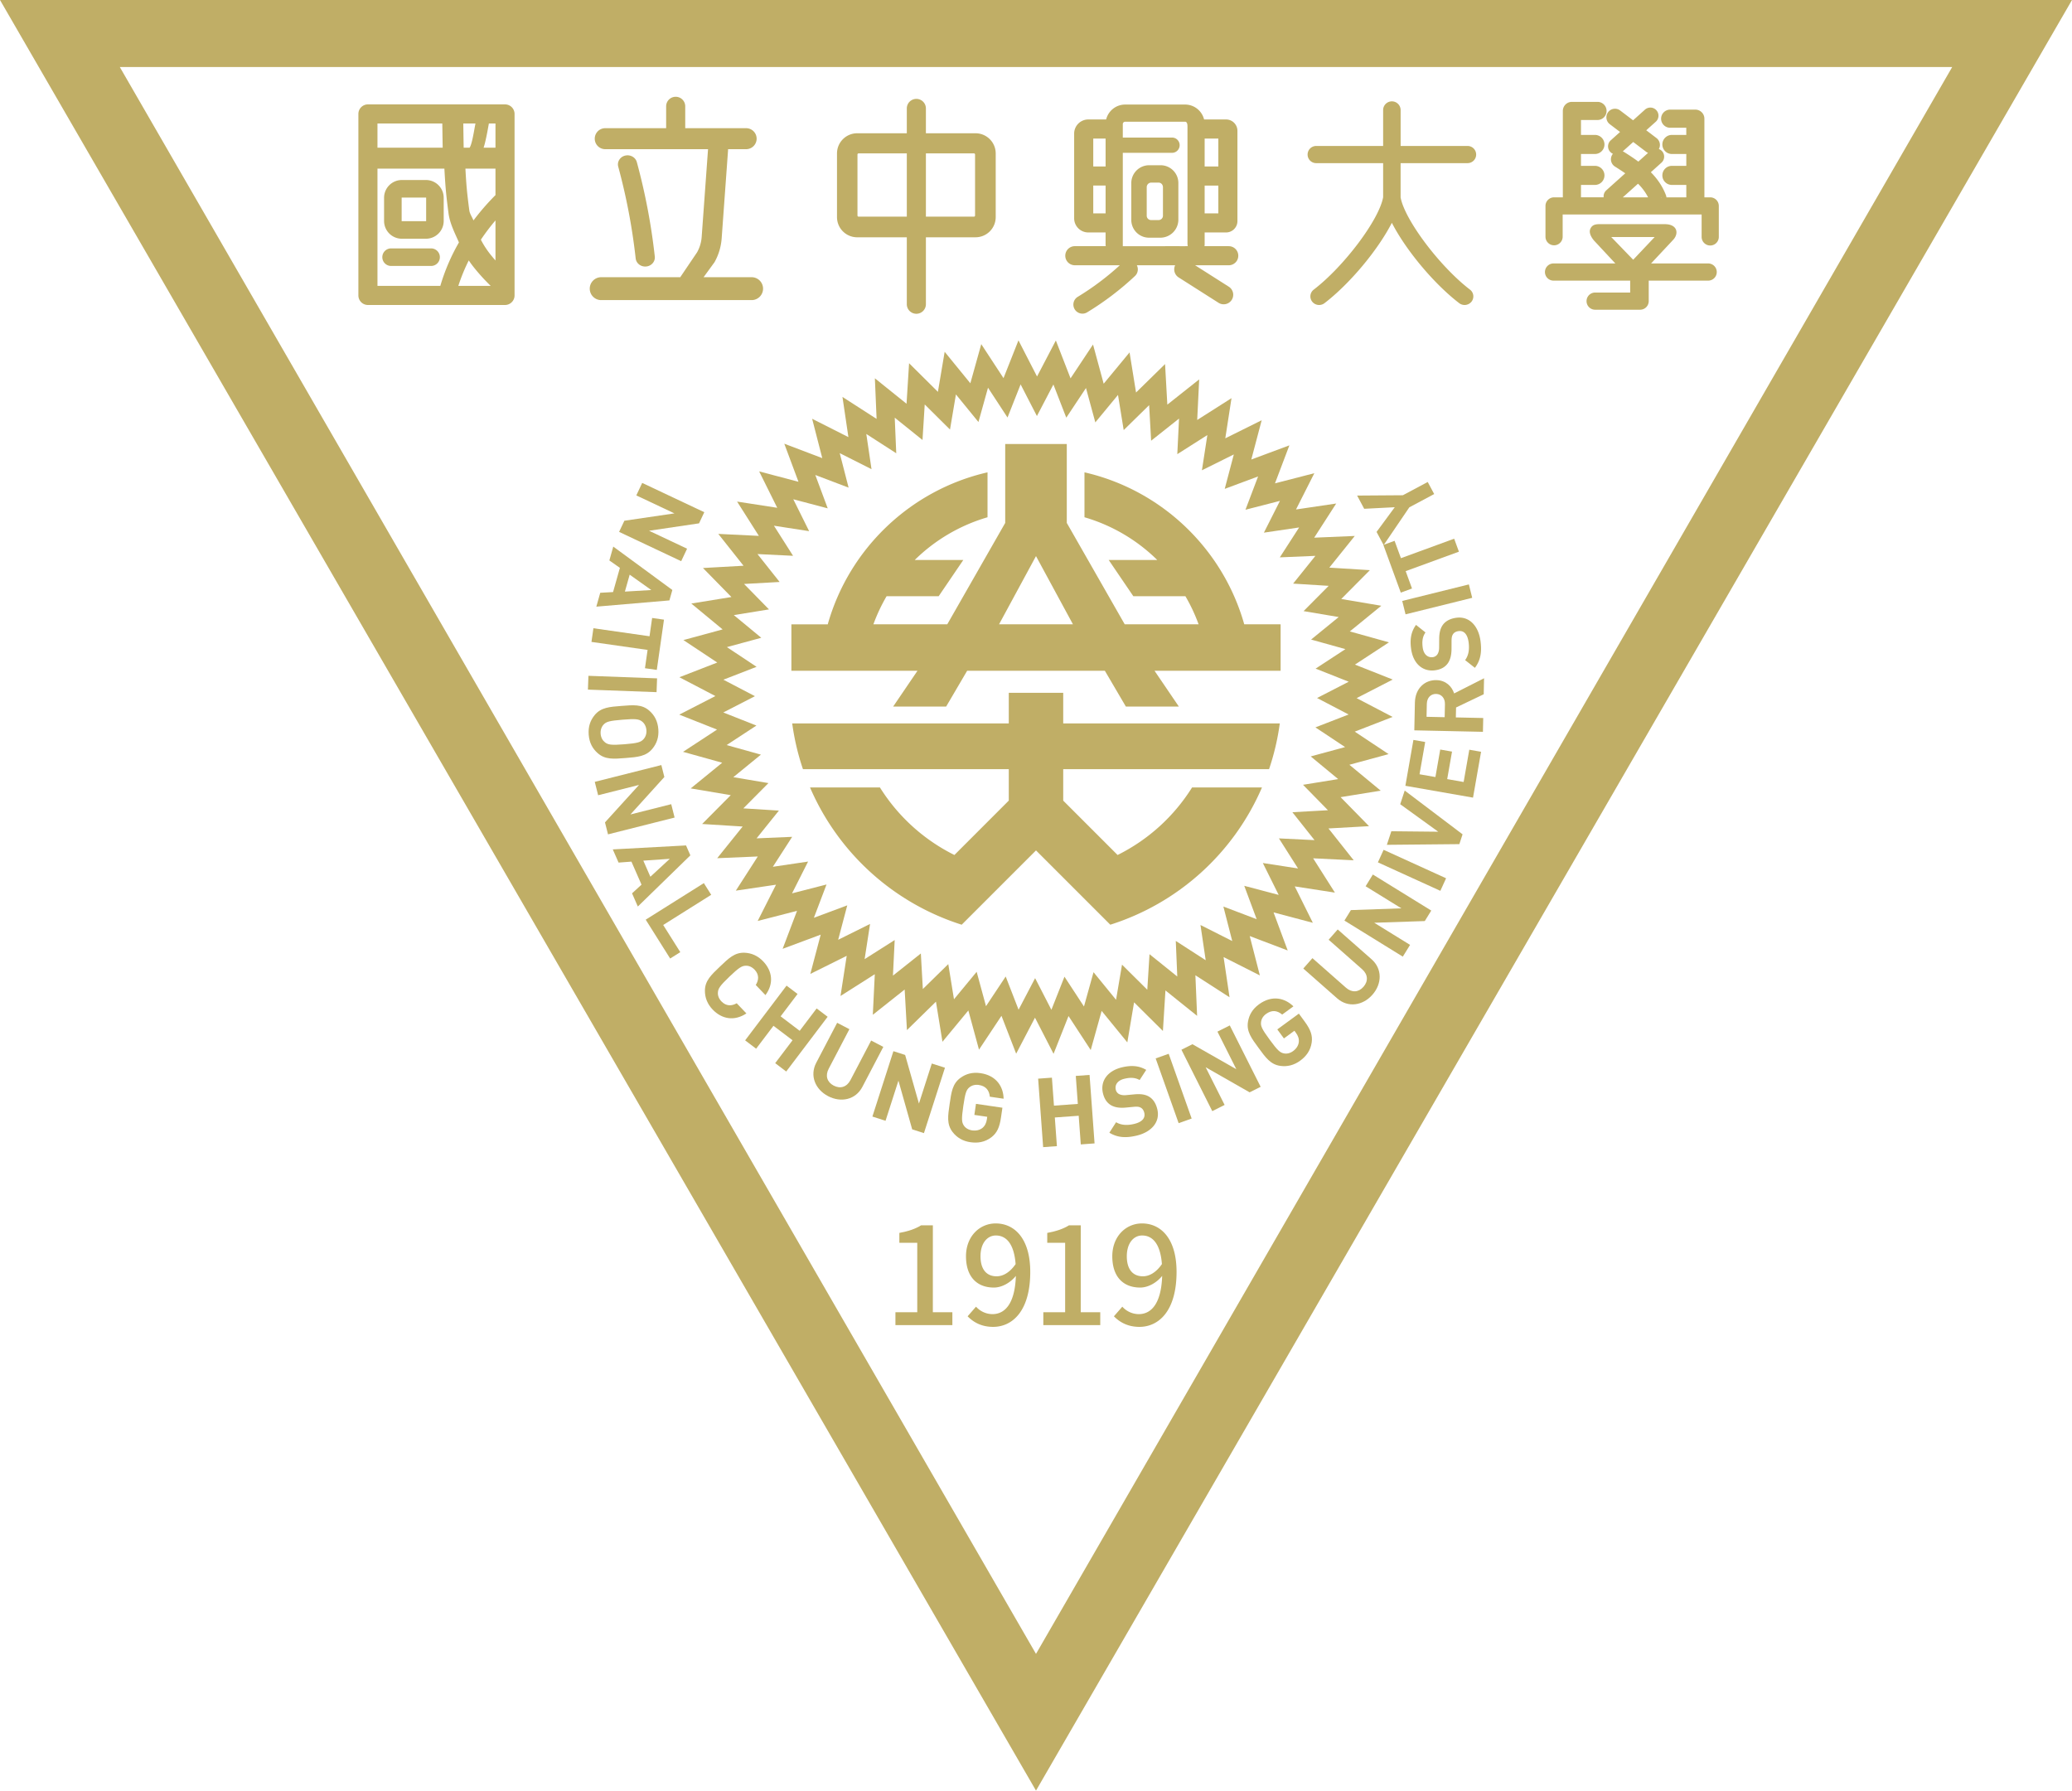 <svg xmlns="http://www.w3.org/2000/svg" viewBox="0 0 4294.21 3711.12"><defs><style>.cls-1{fill:#c0ae66;}</style></defs><title>資產 1</title><g id="圖層_2" data-name="圖層 2"><g id="圖層_1-2" data-name="圖層 1"><path class="cls-1" d="M0,0,2147.1,3711.12,4294.21,0ZM248.28,138.9H4045.94L2147.1,3427.76Z"/><path class="cls-1" d="M2260.53,2176.25l22.61-81.11,53.23,65.24,14-83,59.75,59.32,5.26-84L2481,2105.4l-3.55-84.12,70.77,45.6-12.33-83.31,75.17,38-21-81.56,78.72,29.89L2639.45,1891l81.41,21.51-37.47-75.41,83.21,12.87-45.13-71.08,84.09,4.1-52.32-66,84.07-4.72-58.93-60.13,83.11-13.48L2796.6,1585l81.25-22.08-70.15-46.57,78.49-30.46-74.62-39,74.87-38.49-78.29-31,70.45-46.12-81.11-22.61,65.25-53.23-83-14,59.33-59.76-84.05-5.25,52.76-65.63-84.13,3.56,45.61-70.79-83.3,12.33,38-75.16-81.55,21L2672.23,923l-78.91,29.38,21.5-81.41-75.4,37.47,12.86-83.22L2481.2,870.4l4.1-84.1-66,52.32-4.71-84.07-60.14,58.94L2341,730.37l-53.64,64.89L2265.28,714l-46.57,70.15-30.46-78.49-39,74.63-38.49-74.89-31,78.3-46.1-70.45-22.62,81.11-53.23-65.25-14,83-59.75-59.32-5.26,84-65.63-52.75,3.56,84.13L1746,822.64l12.32,83.29-75.16-38,21,81.55-78.72-29.89,29.39,78.91L1573.35,977l37.47,75.41-83.21-12.87,45.13,71.08-84.09-4.11,52.32,66-84.06,4.71,58.93,60.14-83.12,13.48,64.9,53.64-81.25,22.09,70.15,46.57-78.5,30.46,74.63,39-74.88,38.49,78.29,31-70.45,46.12,81.11,22.61L1431.48,1634l83,14-59.32,59.75,84,5.26-52.76,65.63,84.13-3.56L1525,1845.89l83.31-12.32-38,75.16,81.55-21L1622,1966.47l78.92-29.38-21.51,81.41L1754.8,1981l-12.86,83.22,71.07-45.13-4.1,84.09,66-52.33,4.72,84.07,60.13-58.93,13.48,83.11,53.65-64.89,22.08,81.25,46.58-70.15,30.45,78.5,39-74.63,38.5,74.88,31-78.3ZM2179,2092.87l-33.74-65.63L2111,2092.66l-26.7-68.81-40.83,61.48-19.36-71.22-47,56.89-11.81-72.86-52.72,51.66-4.13-73.69L1850.63,2022l3.6-73.72-62.31,39.57,11.28-72.94-66.1,32.84,18.84-71.36-69.17,25.75,26.2-69-71.48,18.38,33.27-65.88-73,10.81,40-62.06-73.75,3.12,46.25-57.53-73.67-4.61,52-52.38-72.78-12.28L1577,1564l-71.1-19.83,61.76-40.42L1499,1476.61l65.63-33.75-65.42-34.17L1568,1382l-61.49-40.83,71.23-19.36-56.89-47,72.86-11.81-51.66-52.72,73.69-4.13-45.86-57.83,73.72,3.6L1604,1089.57l72.94,11.28-32.84-66.1,71.36,18.84-25.75-69.17,69,26.2-18.38-71.48,65.88,33.26-10.81-73,62.06,40-3.12-73.75,57.53,46.24,4.61-73.66,52.38,52,12.29-72.78,46.66,57.19,19.82-71.1,40.42,61.76,27.15-68.64L2149,862.27l34.18-65.42,26.69,68.81,40.83-61.49,19.36,71.23,47-56.89,11.81,72.86,52.72-51.67,4.13,73.7,57.84-45.87-3.6,73.73,62.3-39.58-11.28,73,66.11-32.84-18.85,71.36,69.17-25.75-26.19,69,71.48-18.38-33.27,65.88,73-10.8-40,62,73.75-3.11L2680,1209.57l73.66,4.61-52,52.38,72.79,12.28-57.2,46.66,71.1,19.83-61.76,40.42,68.64,27.15-65.64,33.74,65.42,34.18-68.81,26.7,61.49,40.83-71.22,19.36,56.89,47-72.87,11.81,51.66,52.72-73.69,4.13,45.87,57.83-73.73-3.6,39.57,62.31-72.94-11.28,32.84,66.1-71.36-18.84,25.75,69.17-69-26.2,18.38,71.48L2488,1917.1l10.8,73-62-40,3.1,73.75-57.53-46.25-4.61,73.67-52.38-52L2313,2072.1l-46.66-57.2L2246.53,2086l-40.42-61.75Z"/><path class="cls-1" d="M2522.1,1499.29H2203.52v-63.47H2090.69v63.47H1641.85a506.09,506.09,0,0,0,22.26,94.84h426.58v65.14L1978,1772a382.93,382.93,0,0,1-154.37-140H1678.76a510.24,510.24,0,0,0,314.35,284.49l107.78-107.78,44.43-44.42,1.78-1.79,1.79,1.79,44.43,44.42,107.78,107.78a510.24,510.24,0,0,0,314.35-284.49H2470.57a382.93,382.93,0,0,1-154.37,140l-112.68-112.68v-65.14H2630.1a506.09,506.09,0,0,0,22.26-94.84H2522.1Z"/><path class="cls-1" d="M2642.31,1293.92h-63.62c-44.2-156.65-171.41-278.42-331.12-315v93.12a357.7,357.7,0,0,1,150.82,88.52H2297.75l51.09,75.14h107.92a355.91,355.91,0,0,1,27.33,58.21H2331L2211.2,1084.26l-.28-.1v-20.77h0V920.24H2083.29v143.15h0v20.77l-.28.1L1963.2,1293.92H1810.12a355.91,355.91,0,0,1,27.33-58.21h107.92l51.09-75.14H1895.82a357.7,357.7,0,0,1,150.82-88.52V978.93c-159.71,36.57-286.92,158.34-331.12,315h-75.37v96.28h261.3l-50.39,74.16h109.82l43.51-74.16h285.43l43.51,74.16h109.82l-50.39-74.16h261.3v-96.28Zm-431.39,0H2070.51l12.78-23.58,63.81-117.78,63.82,117.78,12.78,23.58Z"/><path class="cls-1" d="M1294,1079.25,1397.76,1064l-79-37.26,12.2-25.88,128.7,60.72-10.91,23.08L1345.18,1100l78.8,37.19-12.22,25.88-128.68-60.72Z"/><path class="cls-1" d="M1244,1228.57l26.57-1.49,14.16-50.15-21.83-15.37,8.1-28.74,122.44,89.94-6.1,21.62-151.45,12.94Zm105.81-5.68L1305,1191l-9.9,35.09Z"/><path class="cls-1" d="M1342.12,1347l-116.32-16.61,4.06-28.33,116.28,16.61,5.41-37.91,24.55,3.5-14.89,104.15-24.52-3.5Z"/><path class="cls-1" d="M1219.51,1400.66l142.28,5.26-1.06,28.6-142.27-5.27Z"/><path class="cls-1" d="M1238.79,1561c-10.79-9.46-17.36-21.54-18.69-38.18s3.24-29.79,12.39-40.85c13.17-15.94,30.93-17,55.44-18.92s42.24-3.8,57.75,9.84c10.79,9.46,17.38,21.74,18.7,38.36s-3.25,29.6-12.4,40.66c-13.17,15.93-30.93,17.16-55.43,19.11S1254.31,1574.65,1238.79,1561Zm94.77-28.89c4.25-4.48,6.74-11.07,6.13-18.88s-4.16-14.13-9.06-17.87c-6.42-5.05-13.1-6-40.42-3.76s-33.75,4.14-39.3,10.15c-4.25,4.48-6.72,11.3-6.1,19.09s4.11,13.92,9,17.66c6.42,5.07,13.13,6.18,40.43,4S1328,1538.16,1333.56,1532.14Z"/><path class="cls-1" d="M1253.83,1704.44l70.54-77.63-84.73,21.36-7-27.74,138-34.81,6.24,24.75L1306.58,1688l84.53-21.32,7,27.74-138,34.82Z"/><path class="cls-1" d="M1309.93,1851.46l19.61-18-20.92-47.71-26.63,2-12-27.32,151.8-8.23,9,20.55L1321.9,1878.8Zm78.22-71.52-54.87,3.77,14.62,33.38Z"/><path class="cls-1" d="M1338.23,1906.05l120.5-75.75,15.25,24.22-99.5,62.55,35.42,56.3-21,13.19Z"/><path class="cls-1" d="M1477,2092.36c-11.12-11.6-16.18-25-16.07-39.35.14-20.65,13.29-32.65,31.07-49.63s30.33-29.56,51-28.81c14.34.55,27.5,6.2,38.6,17.8,18.93,19.8,22.76,45.77,4.79,70.06l-20.07-21c6.25-9.94,7.48-21.39-2.48-31.79-5.43-5.66-11.86-8.34-18-8.14-8.19.13-14.24,3.63-34,22.56s-23.58,24.8-24,33c-.48,6.14,1.91,12.7,7.31,18.36,10,10.41,21.45,9.7,31.68,3.91l20.08,21C1521.69,2117.14,1495.79,2112,1477,2092.36Z"/><path class="cls-1" d="M1606.59,2203.43l35.93-47.47L1603,2126l-35.92,47.48-22.8-17.29,85.85-113.44,22.79,17.29-35.08,46.36,39.52,30,35.1-46.36,22.8,17.27-85.85,113.45Z"/><path class="cls-1" d="M1716.31,2271.85c-26.67-13.9-38.66-42.48-24.66-69.22l43.36-82.86,25.36,13.23-42.89,82c-7.6,14.52-3.38,27.77,10.31,34.93s27.16,3.12,34.77-11.39l42.9-82,25.2,13.15-43.39,82.88C1773.28,2279.29,1743,2285.77,1716.31,2271.85Z"/><path class="cls-1" d="M1890.51,2340.64,1862,2239.71l-26.73,83.17-27.25-8.77,43.56-135.5,24.31,7.82,28.61,100.75,26.66-83,27.27,8.74-43.56,135.5Z"/><path class="cls-1" d="M2054.37,2357.21c-13.31,10-27.81,12.31-43.28,10.06-15.89-2.32-28.12-9.75-36.88-21.13-12.59-16.37-9.61-33.91-6.06-58.22s5.7-42,22.44-54.07c11.64-8.42,25.08-12.09,41.37-9.72,33.63,4.89,47.62,28.74,48,53l-28.54-4.16c-1.32-13.71-8.6-22.26-23-24.37-7.76-1.12-14.51.93-19.25,4.87-6.38,5.14-8.74,11.45-12.69,38.53s-3.5,34,1.14,40.76c3.4,5.14,9.33,8.83,17.06,10,8.56,1.24,15.91-.71,21.32-5,5.44-4.45,8.2-10.52,9.28-17.83l.76-5.33-26.68-3.91,3.34-22.91,54.8,8-3,20.54C2071.52,2336.69,2066.06,2348.43,2054.37,2357.21Z"/><path class="cls-1" d="M2239.92,2371.84l-4.34-59.41-49.47,3.59,4.33,59.42-28.53,2.06-10.36-141.93,28.54-2.07,4.24,58,49.47-3.61-4.24-58,28.55-2.07,10.36,141.93Z"/><path class="cls-1" d="M2355.56,2353.64c-21.65,5.08-39.13,4.45-56.41-6.07l13.93-21.72c11.06,6.62,24,6.69,37.21,3.59,16.44-3.86,23.83-12,21.24-23.06-1.16-4.86-3.51-8.6-7.17-10.62-3.4-1.88-6.94-2.49-13.78-1.9l-17.79,1.68c-12.62,1.12-22.51-.47-30.35-5-8.36-5-13.87-13.18-16.63-24.86-5.79-24.69,9-46.44,39.84-53.67,19.63-4.6,35-3.26,49.89,5.36l-13.67,21.05c-11-6.24-22.08-4.89-31.5-2.66-14.82,3.48-20.16,13.13-17.93,22.66a13.6,13.6,0,0,0,6.54,8.94c3.41,1.86,8.53,2.93,14.51,2.36l17.4-1.63c13.43-1.27,22.49.29,29.76,4.32,9.27,5.22,15.06,14.54,17.94,26.81C2404.91,2326.07,2385.41,2346.66,2355.56,2353.64Z"/><path class="cls-1" d="M2442.73,2327.79l-47.62-134.18,27-9.59,47.6,134.2Z"/><path class="cls-1" d="M2589.83,2263.9l-91.12-52L2538,2290l-25.56,12.87-63.93-127.24,22.79-11.45,91,51.82-39.15-77.92,25.55-12.86,64,127.23Z"/><path class="cls-1" d="M2718.47,2160.8c-2.51,16.47-11.21,28.27-23.84,37.51-13,9.5-26.91,12.77-41.12,10.79-20.47-2.85-30.64-17.45-45.16-37.29s-25.38-34-21.9-54.33c2.39-14.15,9.4-26.21,22.69-35.93,27.42-20.08,54.15-12.87,71.45,4.18l-23.25,17c-10.57-8.87-21.76-9.85-33.56-1.21-6.32,4.63-9.69,10.82-10.29,17-.95,8.11,1.78,14.29,18,36.39s21.35,26.74,29.39,28.29c6.05,1.27,12.84-.24,19.15-4.86,7-5.1,10.87-11.66,11.74-18.49.75-7-1.54-13.26-5.91-19.22l-3.19-4.36-21.75,15.94-13.71-18.71,44.7-32.72,12.29,16.78C2716.31,2134.16,2720.63,2146.34,2718.47,2160.8Z"/><path class="cls-1" d="M2844.36,2061.61c-19.86,22.57-50.49,27.43-73.11,7.51l-70.16-61.8,18.92-21.51,69.41,61.15c12.28,10.83,26.14,9.88,36.34-1.72s9.53-25.63-2.77-36.46l-69.38-61.13,18.76-21.34,70.17,61.79C2865.15,2008,2864.23,2039.05,2844.36,2061.61Z"/><path class="cls-1" d="M2952.87,1908.92l-104.8,3.53,74.29,45.88-15.05,24.35-121-74.75,13.41-21.71,104.63-3.65-74.12-45.75,15-24.35,121.05,74.72Z"/><path class="cls-1" d="M2985.13,1846.27l-129.44-59,11.84-26L2997,1820.25Z"/><path class="cls-1" d="M3031.19,1729.18l-6.7,20.32-150.23,1.42,9.28-28.14,97.24,1-78.84-57,9.33-28.33Z"/><path class="cls-1" d="M3052.83,1653.13l-140.19-24.54,16.65-95.06,24.41,4.27L2942,1604.7l32.89,5.75,10-57,24.42,4.27-10,57,34.07,6,11.73-66.9,24.4,4.28Z"/><path class="cls-1" d="M3075,1438.88l-57.32,27.4-.44,20.59,56.75,1.22-.63,28.62-142.22-3.06,1.22-57.45c.64-29.85,20.78-47.13,44.55-46.63,20,.45,32.11,13.28,36.79,27.58l62-31.42Zm-117.92,19.71-.57,27,37.56.81.57-27c.27-12.57-7.34-21-18.32-21.21S2957.39,1446,2957.11,1458.59Z"/><path class="cls-1" d="M3068.35,1328.57c2.9,22,.57,39.4-11.62,55.54l-20.27-16c7.71-10.37,9-23.22,7.27-36.7-2.22-16.73-9.54-24.9-20.84-23.42-4.94.65-8.91,2.63-11.29,6.06-2.19,3.2-3.15,6.65-3.26,13.52l-.06,17.87c-.14,12.69-2.69,22.37-8,29.72-5.83,7.83-14.48,12.51-26.36,14.07-25.17,3.32-45.34-13.55-49.49-45-2.64-20,.21-35.12,10.27-49.12l19.61,15.68c-7.33,10.32-7,21.5-5.79,31.1,2,15.1,11.1,21.38,20.79,20.11a13.6,13.6,0,0,0,9.54-5.63c2.21-3.18,3.77-8.18,3.76-14.19l.13-17.48c0-13.51,2.5-22.34,7.24-29.21,6.11-8.68,16-13.52,28.44-15.18C3045.78,1276.7,3064.35,1298.16,3068.35,1328.57Z"/><path class="cls-1" d="M3051.14,1239,2913,1273.24l-6.87-27.78,138.1-34.23Z"/><path class="cls-1" d="M2903.44,1156.83l110.32-40.34,9.82,26.88-110.33,40.34,13.13,36-23.27,8.51L2867,1129.37l23.26-8.51Z"/><path class="cls-1" d="M2907.44,1026.41l51.5-27.48,13.39,25-51.48,27.49-53.28,78.39-14.65-27.4,37.69-51.17-63.31,3.25-14.67-27.4Z"/><path class="cls-1" d="M3041.1,302.51H2902.79V227.75a18.13,18.13,0,0,0-36.25,0v74.76H2728.22a17.81,17.81,0,1,0,0,35.61h138.32l0,70.64c-8.37,46.66-80.95,143.3-143.82,191.49a17.6,17.6,0,0,0-3.14,25,18.14,18.14,0,0,0,14.3,6.85,18.34,18.34,0,0,0,11.13-3.77c52.09-39.92,110.2-109.36,139.61-166.53,29.41,57.16,87.52,126.6,139.61,166.53a18.35,18.35,0,0,0,25.44-3.08,17.64,17.64,0,0,0-3.14-25c-62.88-48.2-135.45-144.84-143.78-191.14v-71H3041.1a17.81,17.81,0,1,0,0-35.61Z"/><path class="cls-1" d="M3544.36,409h-12V246a18.82,18.82,0,0,0-18.8-18.8H3461a18.8,18.8,0,0,0,0,37.59h33.82V279.6H3465a19.78,19.78,0,1,0,0,39.56h29.87v24.56H3465a19.78,19.78,0,1,0,0,39.56h29.87V409h-41.18a18.15,18.15,0,0,0-1-4.45c-6.7-17.51-17-33.1-31.32-47.61l22-19.78a16.86,16.86,0,0,0,1.29-23.76,16.41,16.41,0,0,0-6.65-4.48,17.83,17.83,0,0,0-4.87-22.71L3411.84,270l19.28-17.29a16.82,16.82,0,1,0-22.47-25l-24.09,21.62L3357.82,229a17.81,17.81,0,1,0-21.54,28.37l21.28,16.15-19.27,17.3a16.81,16.81,0,0,0,4.48,27.93,15.63,15.63,0,0,0-1.38,1.88,17.78,17.78,0,0,0,5.57,24.55c6.51,4.11,14.05,8.93,21.37,14L3329,394.47a16.77,16.77,0,0,0-5.43,14.48h-47V383.28h28.89a19.78,19.78,0,1,0,0-39.56h-28.89V319.16h28.89a19.78,19.78,0,0,0,0-39.56h-28.89V248.71h33.82a18.8,18.8,0,1,0,0-37.59h-52.61a18.81,18.81,0,0,0-18.8,18.79V409h-18.19A17.83,17.83,0,0,0,3203,426.76V491a17.81,17.81,0,0,0,35.61,0V444.57h288V491a17.81,17.81,0,0,0,35.62,0v-64.2A17.83,17.83,0,0,0,3544.36,409Zm-178.42-93.9a16.8,16.8,0,0,0-2.73-1.41l21.64-19.41,26.73,20.29a17.23,17.23,0,0,0,4,2.29l-20.13,18.07C3385.29,327.4,3374.87,320.67,3365.94,315.05Zm28.83,65.65A106.24,106.24,0,0,1,3415.64,409h-52.37Zm47.59,28.16a2,2,0,0,1,1.58.09h-1.88Z"/><path class="cls-1" d="M2021.8,276.2H1918.93V224.29a19.79,19.79,0,0,0-39.57,0V276.2H1776.49A41.86,41.86,0,0,0,1734.67,318V450a41.86,41.86,0,0,0,41.82,41.81h102.87V630.07a19.79,19.79,0,1,0,39.57,0V491.79H2021.8A41.86,41.86,0,0,0,2063.61,450V318A41.86,41.86,0,0,0,2021.8,276.2ZM1879.36,449h-100a2.26,2.26,0,0,1-2.25-2.26V320.18a2.25,2.25,0,0,1,2.25-2.25h100Zm141.45-2.26a2.26,2.26,0,0,1-2.26,2.26h-99.62V317.93h99.62a2.26,2.26,0,0,1,2.26,2.25Z"/><path class="cls-1" d="M1557.22,574.52h-99.06l22.7-31.15a118.31,118.31,0,0,0,14.78-49.12l13.24-182.63a19.82,19.82,0,0,0,0-2.44h37.48a21.75,21.75,0,0,0,0-43.5H1420.15V220.35a19.78,19.78,0,0,0-39.56,0v45.33H1254.36a21.75,21.75,0,0,0,0,43.5h213.05l-13.2,182.07a76.34,76.34,0,0,1-9.47,31.61l-33.87,50.08a16.34,16.34,0,0,0-.76,1.58H1246.47a23.73,23.73,0,1,0,0,47.45h310.75a23.73,23.73,0,1,0,0-47.45Z"/><path class="cls-1" d="M1337.22,552.41a18.76,18.76,0,0,0,2.11-.11,20,20,0,0,0,13.73-7.28,18,18,0,0,0,4-13.4,1284.78,1284.78,0,0,0-37.2-195.54c-2.68-10-13.47-16.13-24.11-13.61a19.57,19.57,0,0,0-12.5,9,17.79,17.79,0,0,0-2,13.85,1249.86,1249.86,0,0,1,36.19,190.3C1318.55,545.19,1327,552.41,1337.22,552.41Z"/><path class="cls-1" d="M2546.57,510.19h-50.32a16.68,16.68,0,0,0,.39-3.57V481.78H2541a23.59,23.59,0,0,0,23.57-23.56V271.15A23.59,23.59,0,0,0,2541,247.59h-45.54a40.59,40.59,0,0,0-39.33-30.91h-124.3a40.6,40.6,0,0,0-39.34,30.91h-37a29.35,29.35,0,0,0-29.32,29.31V452.46a29.35,29.35,0,0,0,29.32,29.32h35.82v24.84a16.68,16.68,0,0,0,.39,3.57h-64.13a19.78,19.78,0,0,0,0,39.56h93.27a560.68,560.68,0,0,1-87.21,65.42,18.79,18.79,0,0,0,19.45,32.16A600.33,600.33,0,0,0,2352.26,572a18.83,18.83,0,0,0,3.84-22.22h79.39a19.77,19.77,0,0,0,7.25,25.19l82.7,52.61a19.78,19.78,0,0,0,21.24-33.38l-69.84-44.42h69.73a19.78,19.78,0,1,0,0-39.56Zm-49.93-223H2525V345h-28.39Zm0,97.41H2525v57.66h-28.39Zm-205.29,57.66h-25.58V384.56h25.58Zm0-97.22h-25.58V287.15h25.58Zm153.44,165.19v-.05h-29.68v.05H2327V316.74H2429a15.83,15.83,0,0,0,0-31.66H2327V257.17a4.89,4.89,0,0,1,4.88-4.88h124.3c4,0,4.87,5.24,4.87,9.63V503.75a41.36,41.36,0,0,0,.52,6.44Z"/><path class="cls-1" d="M1046.65,216.35H762.54a19.8,19.8,0,0,0-19.78,19.78V612.32a19.8,19.8,0,0,0,19.78,19.78h284.11a19.8,19.8,0,0,0,19.78-19.78V236.13A19.8,19.8,0,0,0,1046.65,216.35Zm-61.23,39.56c-.65,3-1.37,7-2.18,11.54-2.4,13.31-5.68,31.55-9.57,37.93q-.2.33-.36.66H961c-.19-6.61-.37-18.79-.53-29.66-.11-8.07-.23-15.69-.33-20.47Zm-203.11,0H916.63c.11,4.77.22,12.44.34,20.58.17,11.31.34,23,.52,29.55H782.31Zm0,336.63v-243H921c2,36.34,3.29,52.46,8.53,92.34,2.33,17.72,10,34.76,17.46,51.24,1.41,3.13,2.82,6.24,4.16,9.32a413.63,413.63,0,0,0-38.6,90.09Zm167.56,0a375.18,375.18,0,0,1,21.65-52.82c3.86,5.73,8,11.31,12.31,16.6A407.76,407.76,0,0,0,1017,592.54Zm77-52.74c-3.35-3.79-6.42-7.41-9.31-11a184,184,0,0,1-20.95-32.05,441.91,441.91,0,0,1,30.26-39.94Zm0-135.46a505.21,505.21,0,0,0-45.6,52.5c-1-2.47-2.25-4.92-3.47-7.32-2.24-4.4-4.56-8.95-5.13-13.29-5-38.11-6.22-52.5-8.08-86.68h62.28Zm0-98.3h-24.63c3.82-10.69,7.91-33.24,10.2-45.9.29-1.58.54-3,.77-4.23h13.66Z"/><path class="cls-1" d="M882.8,373.07h-50A36.82,36.82,0,0,0,796,409.85V458a36.82,36.82,0,0,0,36.78,36.78h50A36.81,36.81,0,0,0,919.57,458V409.85A36.81,36.81,0,0,0,882.8,373.07Zm.38,85a.38.38,0,0,1-.38.37h-50a.38.38,0,0,1-.38-.37V409.85a.37.37,0,0,1,.38-.37h50a.38.38,0,0,1,.38.37Z"/><path class="cls-1" d="M893.42,514.8H810.55a18.2,18.2,0,1,0,0,36.4h82.87a18.2,18.2,0,1,0,0-36.4Z"/><path class="cls-1" d="M2405.37,342.46h-24a37,37,0,0,0-36.77,36.78v76.62a36.82,36.82,0,0,0,36.77,36.78h24a37.46,37.46,0,0,0,36.78-36.78V379.24A36.82,36.82,0,0,0,2405.37,342.46Zm4.84,104.62a9,9,0,0,1-9,9h-15.63a9,9,0,0,1-9-9V387.45a9.48,9.48,0,0,1,9-9h15.63a8.93,8.93,0,0,1,8.81,7.93,9.73,9.73,0,0,1,.22,1.1Z"/><path class="cls-1" d="M3539.75,546h-117.9l45.49-48.65c12.36-12.66,9.91-32.76-17.22-32.76H3320.26c-9.82,0-20.11-1-24.58,10.44-4.18,10.67,8.4,24.08,8.4,24.08l43.7,46.89H3220.13a17.81,17.81,0,1,0,0,35.61h158.41v24.69h-72.63a17.81,17.81,0,1,0,0,35.62h93.26a17.83,17.83,0,0,0,17.8-17.81v-42.5h122.78a17.81,17.81,0,1,0,0-35.61Zm-155-7.66-45.46-47.08h90Z"/><path class="cls-1" d="M1933.36,2539.54h-24.44c-11.8,7.3-25.57,12.08-45,15.73v20.51h37.09v143.86h-45.23v26.69h118v-26.69h-40.46Z"/><path class="cls-1" d="M2063.54,2535.61c-33.44,0-61.53,27-61.53,68,0,43.27,23.32,64.9,57.87,64.9,15.74,0,33.44-9.27,45.52-24.16-2,59-23.6,79.24-48.6,79.24a46.11,46.11,0,0,1-34-15.46l-17.42,19.94c12.08,12.37,28.94,21.92,52.82,21.92,39.9,0,77-32.59,77-114.07C2135.18,2567.64,2103.16,2535.61,2063.54,2535.61Zm2,109.57c-21.64,0-33.44-15.17-33.44-41.58,0-27,14-43,31.75-43,22.47,0,37.93,18.54,41,59.29C2092.48,2637.88,2078.15,2645.18,2065.51,2645.18Z"/><path class="cls-1" d="M2239.85,2539.54h-24.44c-11.8,7.3-25.56,12.08-45,15.73v20.51h37.09v143.86h-45.23v26.69h118v-26.69h-40.46Z"/><path class="cls-1" d="M2366.75,2535.61c-33.44,0-61.53,27-61.53,68,0,43.27,23.32,64.9,57.87,64.9,15.74,0,33.44-9.27,45.52-24.16-2,59-23.6,79.24-48.6,79.24a46.1,46.1,0,0,1-34-15.46l-17.42,19.94c12.08,12.37,28.94,21.92,52.82,21.92,39.9,0,77-32.59,77-114.07C2438.39,2567.64,2406.37,2535.61,2366.75,2535.61Zm2,109.57c-21.64,0-33.44-15.17-33.44-41.58,0-27,14-43,31.75-43,22.47,0,37.92,18.54,41,59.29C2395.69,2637.88,2381.36,2645.18,2368.72,2645.18Z"/></g></g></svg>